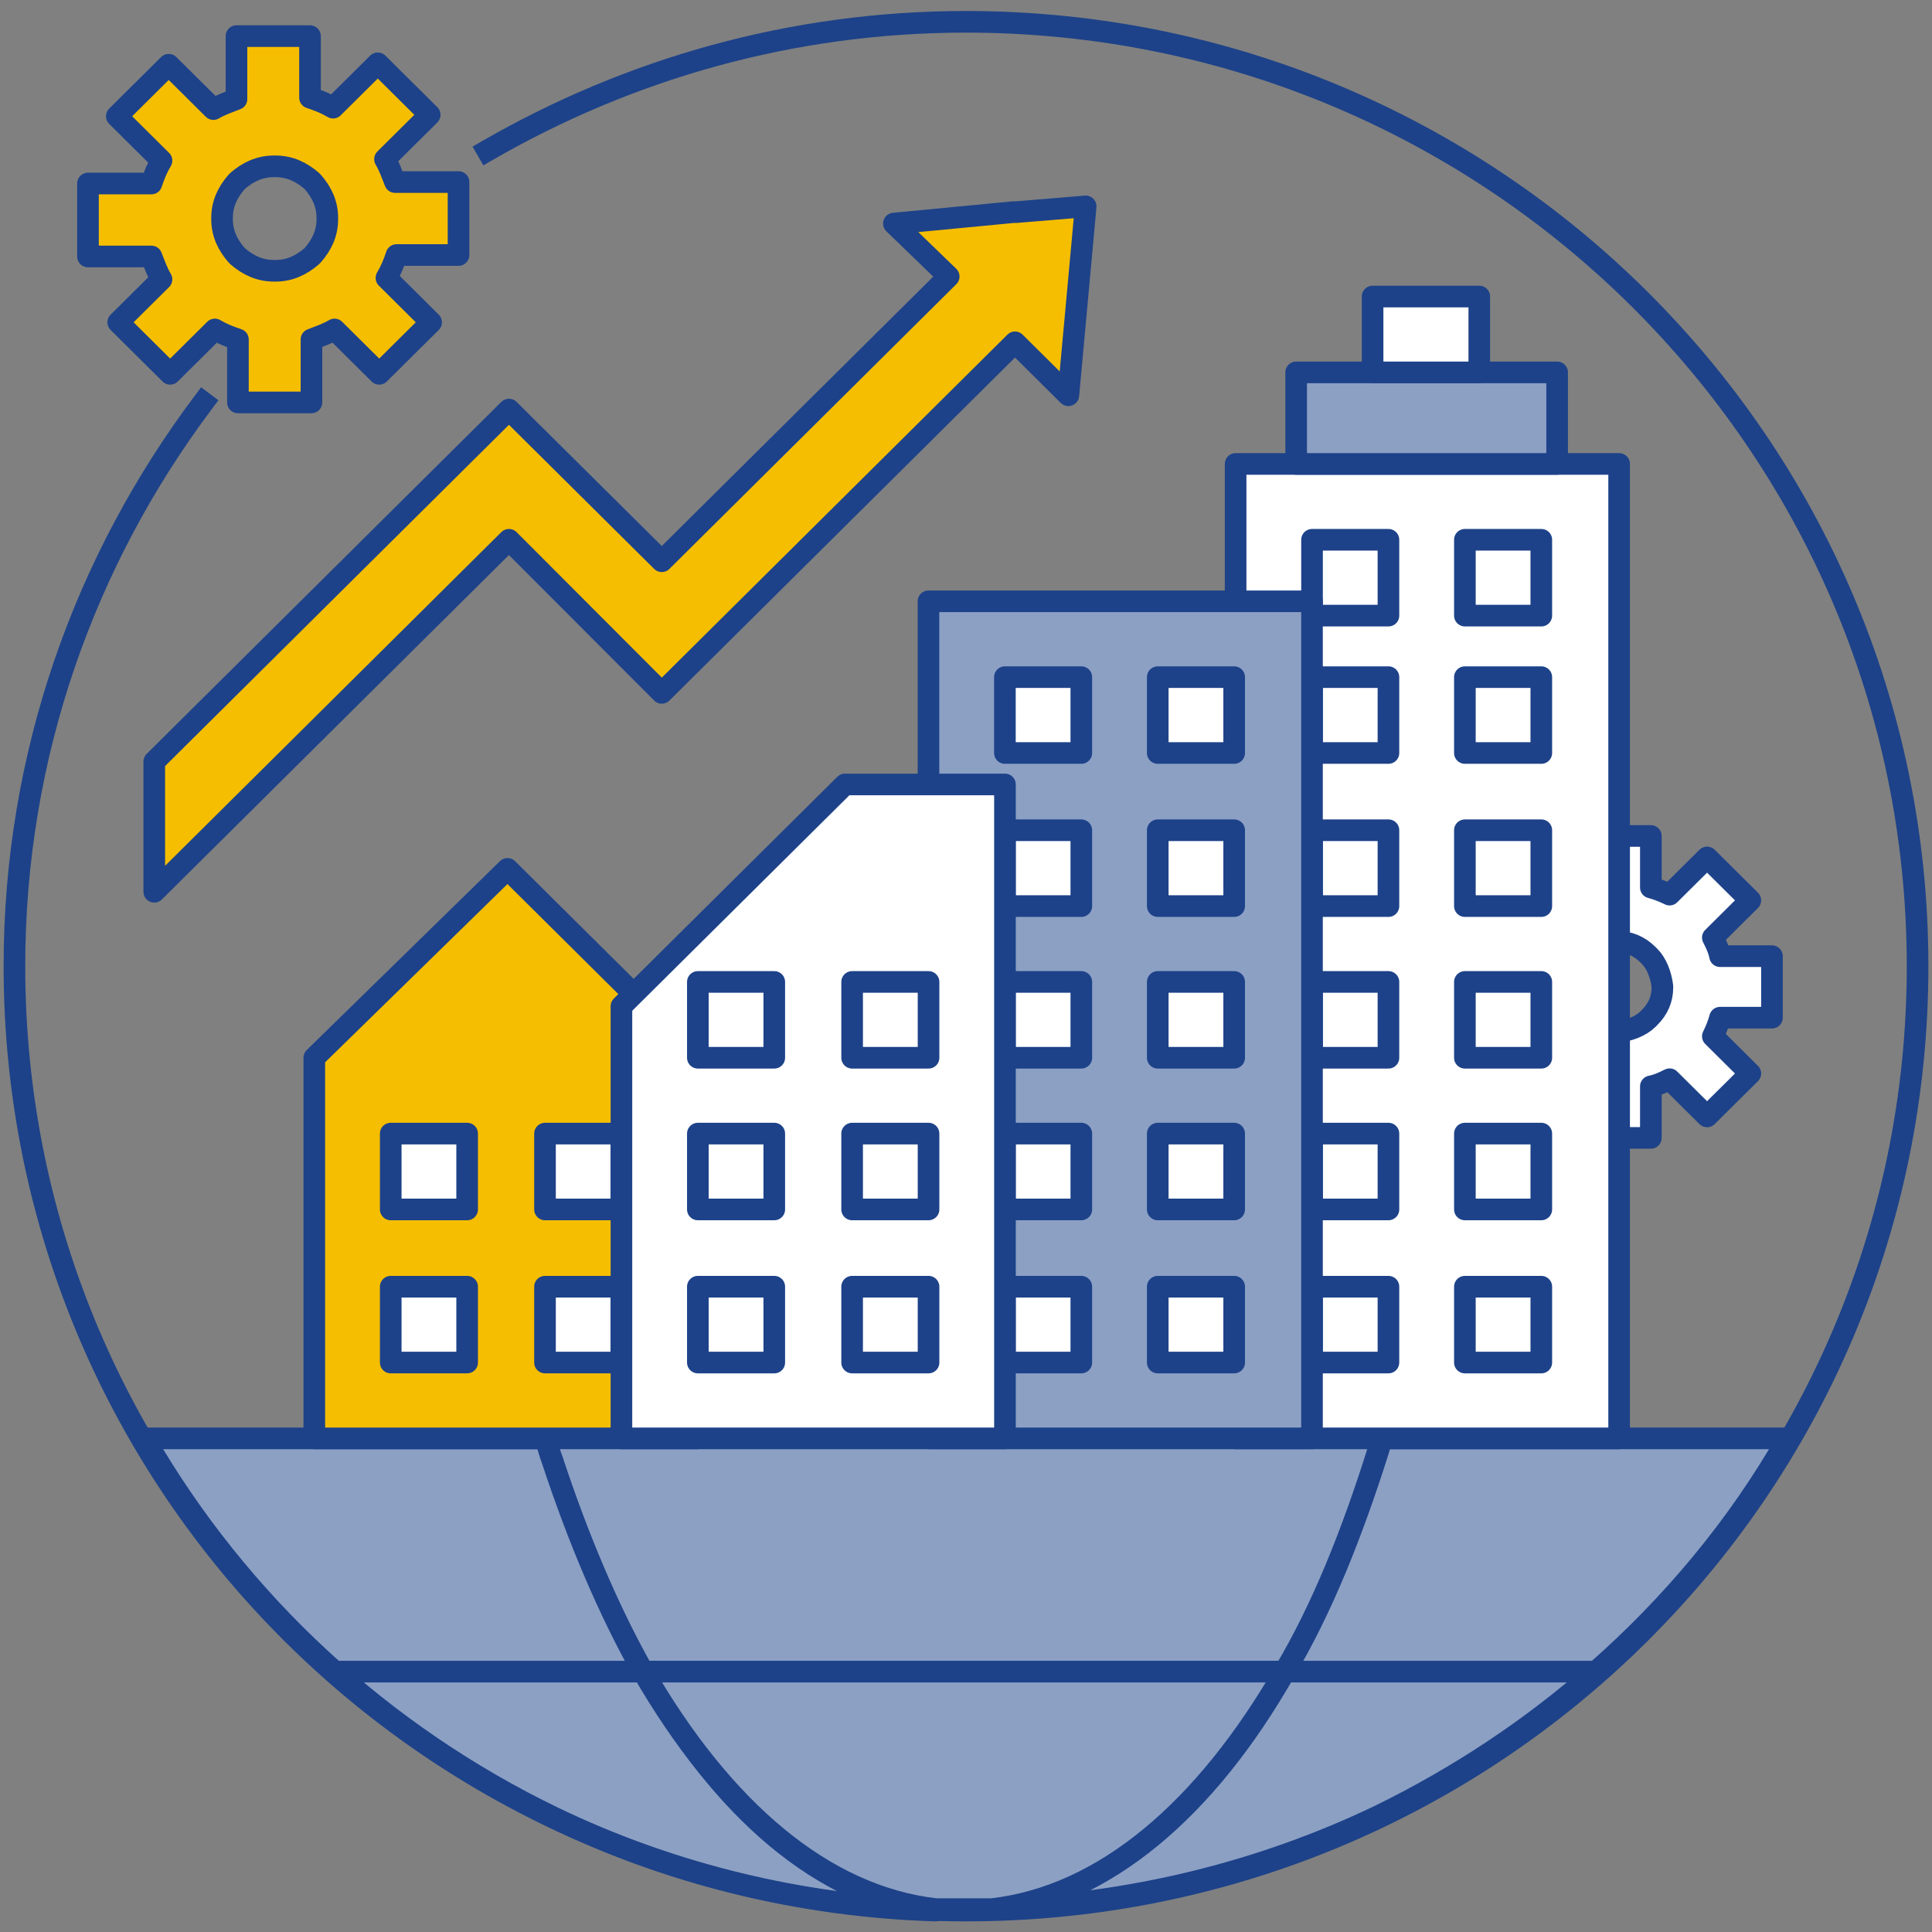 <svg width="134" height="134" viewBox="0 0 134 134" fill="none" xmlns="http://www.w3.org/2000/svg">
<rect x="0" y="0" width="134" height="134" fill="#808080" stroke="none"/>
<path d="M122.9 70.585V66.318H119.3C119.2 65.822 119 65.425 118.8 65.028L121.4 62.447L118.4 59.47L115.8 62.05C115.4 61.852 114.9 61.654 114.5 61.554V57.981H110.2V61.554C109.7 61.654 109.3 61.852 108.9 62.05L106.3 59.47L103.3 62.447L105.9 65.028C105.7 65.425 105.5 65.921 105.4 66.318H101.8V70.585H105.4C105.5 71.082 105.7 71.479 105.9 71.876L103.3 74.456L106.3 77.433L108.9 74.853C109.3 75.051 109.8 75.25 110.2 75.349V78.922H114.5V75.349C115 75.25 115.4 75.051 115.8 74.853L118.4 77.433L121.4 74.456L118.8 71.876C119 71.479 119.2 70.982 119.3 70.585H122.9ZM115.3 68.501C115.3 69.295 115 69.99 114.4 70.585L114.3 70.685C113.8 71.181 113 71.479 112.2 71.578H112.1C111.3 71.578 110.6 71.28 110 70.685L109.9 70.585C109.4 70.089 109.1 69.295 109 68.501V68.402C109 67.608 109.3 66.913 109.9 66.318L110 66.219C110.5 65.722 111.3 65.425 112.1 65.326H112.2C113 65.326 113.7 65.623 114.3 66.219L114.4 66.318C114.9 66.814 115.2 67.608 115.3 68.402V68.501Z" fill="white" stroke="#1D4289" stroke-width="1.5" stroke-miterlimit="10" stroke-linecap="round" stroke-linejoin="round"/>
<path d="M64.9 132.514C55.4 132.216 46.4 129.933 38.4 126.063C26.5 120.307 16.6 111.176 10 99.763H38C38.1 100.26 38.3 100.756 38.5 101.351C40.2 106.81 42.3 111.772 44.8 116.039C50 125.467 57.1 131.62 64.9 132.514Z" fill="#8CA0C4" stroke="#1D4289" stroke-width="1.5" stroke-miterlimit="10" stroke-linecap="round" stroke-linejoin="round"/>
<path d="M124 99.763C120.5 105.916 115.9 111.375 110.7 115.94C106.2 119.91 101.1 123.284 95.6 125.964C87.5 129.834 78.4 132.117 68.8 132.414C76.6 131.521 83.7 125.467 89.1 115.94C91.6 111.474 93.8 106.313 95.6 100.557C95.7 100.26 95.8 100.061 95.8 99.763H124Z" fill="#8CA0C4" stroke="#1D4289" stroke-width="1.5" stroke-miterlimit="10" stroke-linecap="round" stroke-linejoin="round"/>
<path d="M95.8 99.763C95.7 100.06 95.6 100.259 95.6 100.557C93.8 106.313 91.7 111.573 89.1 115.939H44.6C42.2 111.672 40.1 106.71 38.3 101.251C38.1 100.755 38 100.259 37.8 99.663H95.8V99.763Z" fill="#8CA0C4" stroke="#1D4289" stroke-width="1.5" stroke-miterlimit="10" stroke-linecap="round" stroke-linejoin="round"/>
<path d="M89.102 115.939C83.602 125.466 76.602 131.52 68.802 132.413C68.202 132.413 67.602 132.413 67.002 132.413C66.302 132.413 65.602 132.413 64.902 132.413C57.102 131.52 50.102 125.466 44.602 115.939H89.102Z" fill="#8CA0C4" stroke="#1D4289" stroke-width="1.5" stroke-miterlimit="10" stroke-linecap="round" stroke-linejoin="round"/>
<path d="M110.702 115.939H89.102H110.702Z" fill="#8CA0C4"/>
<path d="M110.702 115.939H89.102" stroke="#1D4289" stroke-width="1.5" stroke-miterlimit="10" stroke-linecap="round" stroke-linejoin="round"/>
<path d="M44.598 115.939H23.398" stroke="#1D4289" stroke-width="1.5" stroke-miterlimit="10" stroke-linecap="round" stroke-linejoin="round"/>
<path d="M112.3 32.178H85.7V99.763H112.3V32.178Z" fill="white" stroke="#1D4289" stroke-width="1.5" stroke-miterlimit="10" stroke-linecap="round" stroke-linejoin="round"/>
<path d="M108 25.827H89.9V32.178H108V25.827Z" fill="#8CA0C4" stroke="#1D4289" stroke-width="1.5" stroke-miterlimit="10" stroke-linecap="round" stroke-linejoin="round"/>
<path d="M102.6 20.567H95.2V25.827H102.6V20.567Z" fill="white" stroke="#1D4289" stroke-width="1.5" stroke-miterlimit="10" stroke-linecap="round" stroke-linejoin="round"/>
<path d="M96.3 78.624H91V83.884H96.3V78.624Z" fill="white" stroke="#1D4289" stroke-width="1.5" stroke-miterlimit="10" stroke-linecap="round" stroke-linejoin="round"/>
<path d="M106.902 78.624H101.602V83.884H106.902V78.624Z" fill="white" stroke="#1D4289" stroke-width="1.5" stroke-miterlimit="10" stroke-linecap="round" stroke-linejoin="round"/>
<path d="M96.3 89.243H91V94.503H96.3V89.243Z" fill="white" stroke="#1D4289" stroke-width="1.5" stroke-miterlimit="10" stroke-linecap="round" stroke-linejoin="round"/>
<path d="M106.902 89.243H101.602V94.503H106.902V89.243Z" fill="white" stroke="#1D4289" stroke-width="1.5" stroke-miterlimit="10" stroke-linecap="round" stroke-linejoin="round"/>
<path d="M96.3 57.584H91V62.845H96.3V57.584Z" fill="white" stroke="#1D4289" stroke-width="1.5" stroke-miterlimit="10" stroke-linecap="round" stroke-linejoin="round"/>
<path d="M106.902 57.584H101.602V62.845H106.902V57.584Z" fill="white" stroke="#1D4289" stroke-width="1.5" stroke-miterlimit="10" stroke-linecap="round" stroke-linejoin="round"/>
<path d="M96.3 68.105H91V73.364H96.3V68.105Z" fill="white" stroke="#1D4289" stroke-width="1.5" stroke-miterlimit="10" stroke-linecap="round" stroke-linejoin="round"/>
<path d="M106.902 68.105H101.602V73.364H106.902V68.105Z" fill="white" stroke="#1D4289" stroke-width="1.5" stroke-miterlimit="10" stroke-linecap="round" stroke-linejoin="round"/>
<path d="M96.3 46.966H91V52.226H96.3V46.966Z" fill="white" stroke="#1D4289" stroke-width="1.5" stroke-miterlimit="10" stroke-linecap="round" stroke-linejoin="round"/>
<path d="M106.902 46.966H101.602V52.226H106.902V46.966Z" fill="white" stroke="#1D4289" stroke-width="1.5" stroke-miterlimit="10" stroke-linecap="round" stroke-linejoin="round"/>
<path d="M96.3 37.438H91V42.698H96.3V37.438Z" fill="white" stroke="#1D4289" stroke-width="1.5" stroke-miterlimit="10" stroke-linecap="round" stroke-linejoin="round"/>
<path d="M106.902 37.438H101.602V42.698H106.902V37.438Z" fill="white" stroke="#1D4289" stroke-width="1.5" stroke-miterlimit="10" stroke-linecap="round" stroke-linejoin="round"/>
<path d="M48.4 99.763H21.8V73.364L35.2 60.264L48.4 73.364V99.763Z" fill="#F6BE00" stroke="#1D4289" stroke-width="1.5" stroke-miterlimit="10" stroke-linecap="round" stroke-linejoin="round"/>
<path d="M32.4 78.624H27.1V83.884H32.4V78.624Z" fill="white" stroke="#1D4289" stroke-width="1.5" stroke-miterlimit="10" stroke-linecap="round" stroke-linejoin="round"/>
<path d="M43.1 78.624H37.8V83.884H43.1V78.624Z" fill="white" stroke="#1D4289" stroke-width="1.5" stroke-miterlimit="10" stroke-linecap="round" stroke-linejoin="round"/>
<path d="M32.4 89.243H27.1V94.503H32.4V89.243Z" fill="white" stroke="#1D4289" stroke-width="1.5" stroke-miterlimit="10" stroke-linecap="round" stroke-linejoin="round"/>
<path d="M43.1 89.243H37.8V94.503H43.1V89.243Z" fill="white" stroke="#1D4289" stroke-width="1.5" stroke-miterlimit="10" stroke-linecap="round" stroke-linejoin="round"/>
<path d="M90.998 41.706H64.398V99.763H90.998V41.706Z" fill="#8CA0C4" stroke="#1D4289" stroke-width="1.5" stroke-miterlimit="10" stroke-linecap="round" stroke-linejoin="round"/>
<path d="M74.998 78.624H69.698V83.884H74.998V78.624Z" fill="white" stroke="#1D4289" stroke-width="1.5" stroke-miterlimit="10" stroke-linecap="round" stroke-linejoin="round"/>
<path d="M85.6 78.624H80.3V83.884H85.6V78.624Z" fill="white" stroke="#1D4289" stroke-width="1.5" stroke-miterlimit="10" stroke-linecap="round" stroke-linejoin="round"/>
<path d="M74.998 89.243H69.698V94.503H74.998V89.243Z" fill="white" stroke="#1D4289" stroke-width="1.5" stroke-miterlimit="10" stroke-linecap="round" stroke-linejoin="round"/>
<path d="M85.6 89.243H80.3V94.503H85.6V89.243Z" fill="white" stroke="#1D4289" stroke-width="1.5" stroke-miterlimit="10" stroke-linecap="round" stroke-linejoin="round"/>
<path d="M74.998 57.584H69.698V62.845H74.998V57.584Z" fill="white" stroke="#1D4289" stroke-width="1.5" stroke-miterlimit="10" stroke-linecap="round" stroke-linejoin="round"/>
<path d="M85.6 57.584H80.3V62.845H85.6V57.584Z" fill="white" stroke="#1D4289" stroke-width="1.5" stroke-miterlimit="10" stroke-linecap="round" stroke-linejoin="round"/>
<path d="M74.998 68.105H69.698V73.364H74.998V68.105Z" fill="white" stroke="#1D4289" stroke-width="1.5" stroke-miterlimit="10" stroke-linecap="round" stroke-linejoin="round"/>
<path d="M85.6 68.105H80.3V73.364H85.6V68.105Z" fill="white" stroke="#1D4289" stroke-width="1.5" stroke-miterlimit="10" stroke-linecap="round" stroke-linejoin="round"/>
<path d="M74.998 46.966H69.698V52.226H74.998V46.966Z" fill="white" stroke="#1D4289" stroke-width="1.5" stroke-miterlimit="10" stroke-linecap="round" stroke-linejoin="round"/>
<path d="M85.6 46.966H80.3V52.226H85.6V46.966Z" fill="white" stroke="#1D4289" stroke-width="1.5" stroke-miterlimit="10" stroke-linecap="round" stroke-linejoin="round"/>
<path d="M69.702 54.409V99.763H43.102V69.791L58.602 54.409H69.702Z" fill="white" stroke="#1D4289" stroke-width="1.5" stroke-miterlimit="10" stroke-linecap="round" stroke-linejoin="round"/>
<path d="M53.702 78.624H48.402V83.884H53.702V78.624Z" fill="white" stroke="#1D4289" stroke-width="1.5" stroke-miterlimit="10" stroke-linecap="round" stroke-linejoin="round"/>
<path d="M64.402 78.624H59.102V83.884H64.402V78.624Z" fill="white" stroke="#1D4289" stroke-width="1.5" stroke-miterlimit="10" stroke-linecap="round" stroke-linejoin="round"/>
<path d="M53.702 89.243H48.402V94.503H53.702V89.243Z" fill="white" stroke="#1D4289" stroke-width="1.5" stroke-miterlimit="10" stroke-linecap="round" stroke-linejoin="round"/>
<path d="M64.402 89.243H59.102V94.503H64.402V89.243Z" fill="white" stroke="#1D4289" stroke-width="1.5" stroke-miterlimit="10" stroke-linecap="round" stroke-linejoin="round"/>
<path d="M53.702 68.105H48.402V73.364H53.702V68.105Z" fill="white" stroke="#1D4289" stroke-width="1.5" stroke-miterlimit="10" stroke-linecap="round" stroke-linejoin="round"/>
<path d="M64.402 68.105H59.102V73.364H64.402V68.105Z" fill="white" stroke="#1D4289" stroke-width="1.5" stroke-miterlimit="10" stroke-linecap="round" stroke-linejoin="round"/>
<path d="M75.3 14.315L74.1 27.415L70.4 23.743L45.9 48.057L35.3 37.438L10.7 61.852V52.821L35.3 28.407L45.9 38.927L65.8 19.178L62 15.506L70.3 14.712H70.5L75.3 14.315Z" fill="#F6BE00" stroke="#1D4289" stroke-width="1.5" stroke-miterlimit="10" stroke-linecap="round" stroke-linejoin="round"/>
<path d="M33.8 10.444C43.6 4.788 54.9 1.513 67 1.513C103.4 1.513 133 30.789 133 67.013C133 103.236 103.5 132.513 67 132.513C30.5 132.513 1 103.236 1 67.013C1 52.325 5.9 38.828 14.1 27.911" stroke="#1D4289" stroke-width="1.5" stroke-miterlimit="10" stroke-linecap="square" stroke-linejoin="round"/>
<path d="M31.802 17.689V12.628H27.402C27.202 12.132 27.002 11.536 26.702 11.04L29.802 7.963L26.202 4.391L23.102 7.467C22.602 7.17 22.102 6.971 21.502 6.773V2.505H16.402V6.872C15.902 7.07 15.302 7.269 14.802 7.567L11.702 4.49L8.102 8.063L11.202 11.139C10.902 11.636 10.702 12.132 10.502 12.727H6.102V17.789H10.502C10.702 18.285 10.902 18.88 11.202 19.377L8.202 22.354L11.802 25.927L14.902 22.85C15.402 23.148 15.902 23.346 16.502 23.545V27.911H21.602V23.545C22.102 23.346 22.702 23.148 23.202 22.85L26.302 25.927L29.902 22.354L26.802 19.277C27.102 18.781 27.302 18.285 27.502 17.689H31.802ZM22.702 15.208C22.702 16.201 22.302 16.995 21.702 17.689L21.602 17.789C20.902 18.384 20.102 18.781 19.102 18.781H19.002C18.002 18.781 17.202 18.384 16.502 17.789L16.402 17.689C15.802 16.995 15.402 16.201 15.402 15.208V15.109C15.402 14.117 15.802 13.323 16.402 12.628L16.502 12.529C17.202 11.933 18.002 11.536 19.002 11.536H19.102C20.102 11.536 20.902 11.933 21.602 12.529L21.702 12.628C22.302 13.323 22.702 14.117 22.702 15.109V15.208Z" fill="#F6BE00" stroke="#1D4289" stroke-width="1.5" stroke-miterlimit="10" stroke-linecap="round" stroke-linejoin="round"/>
</svg>
